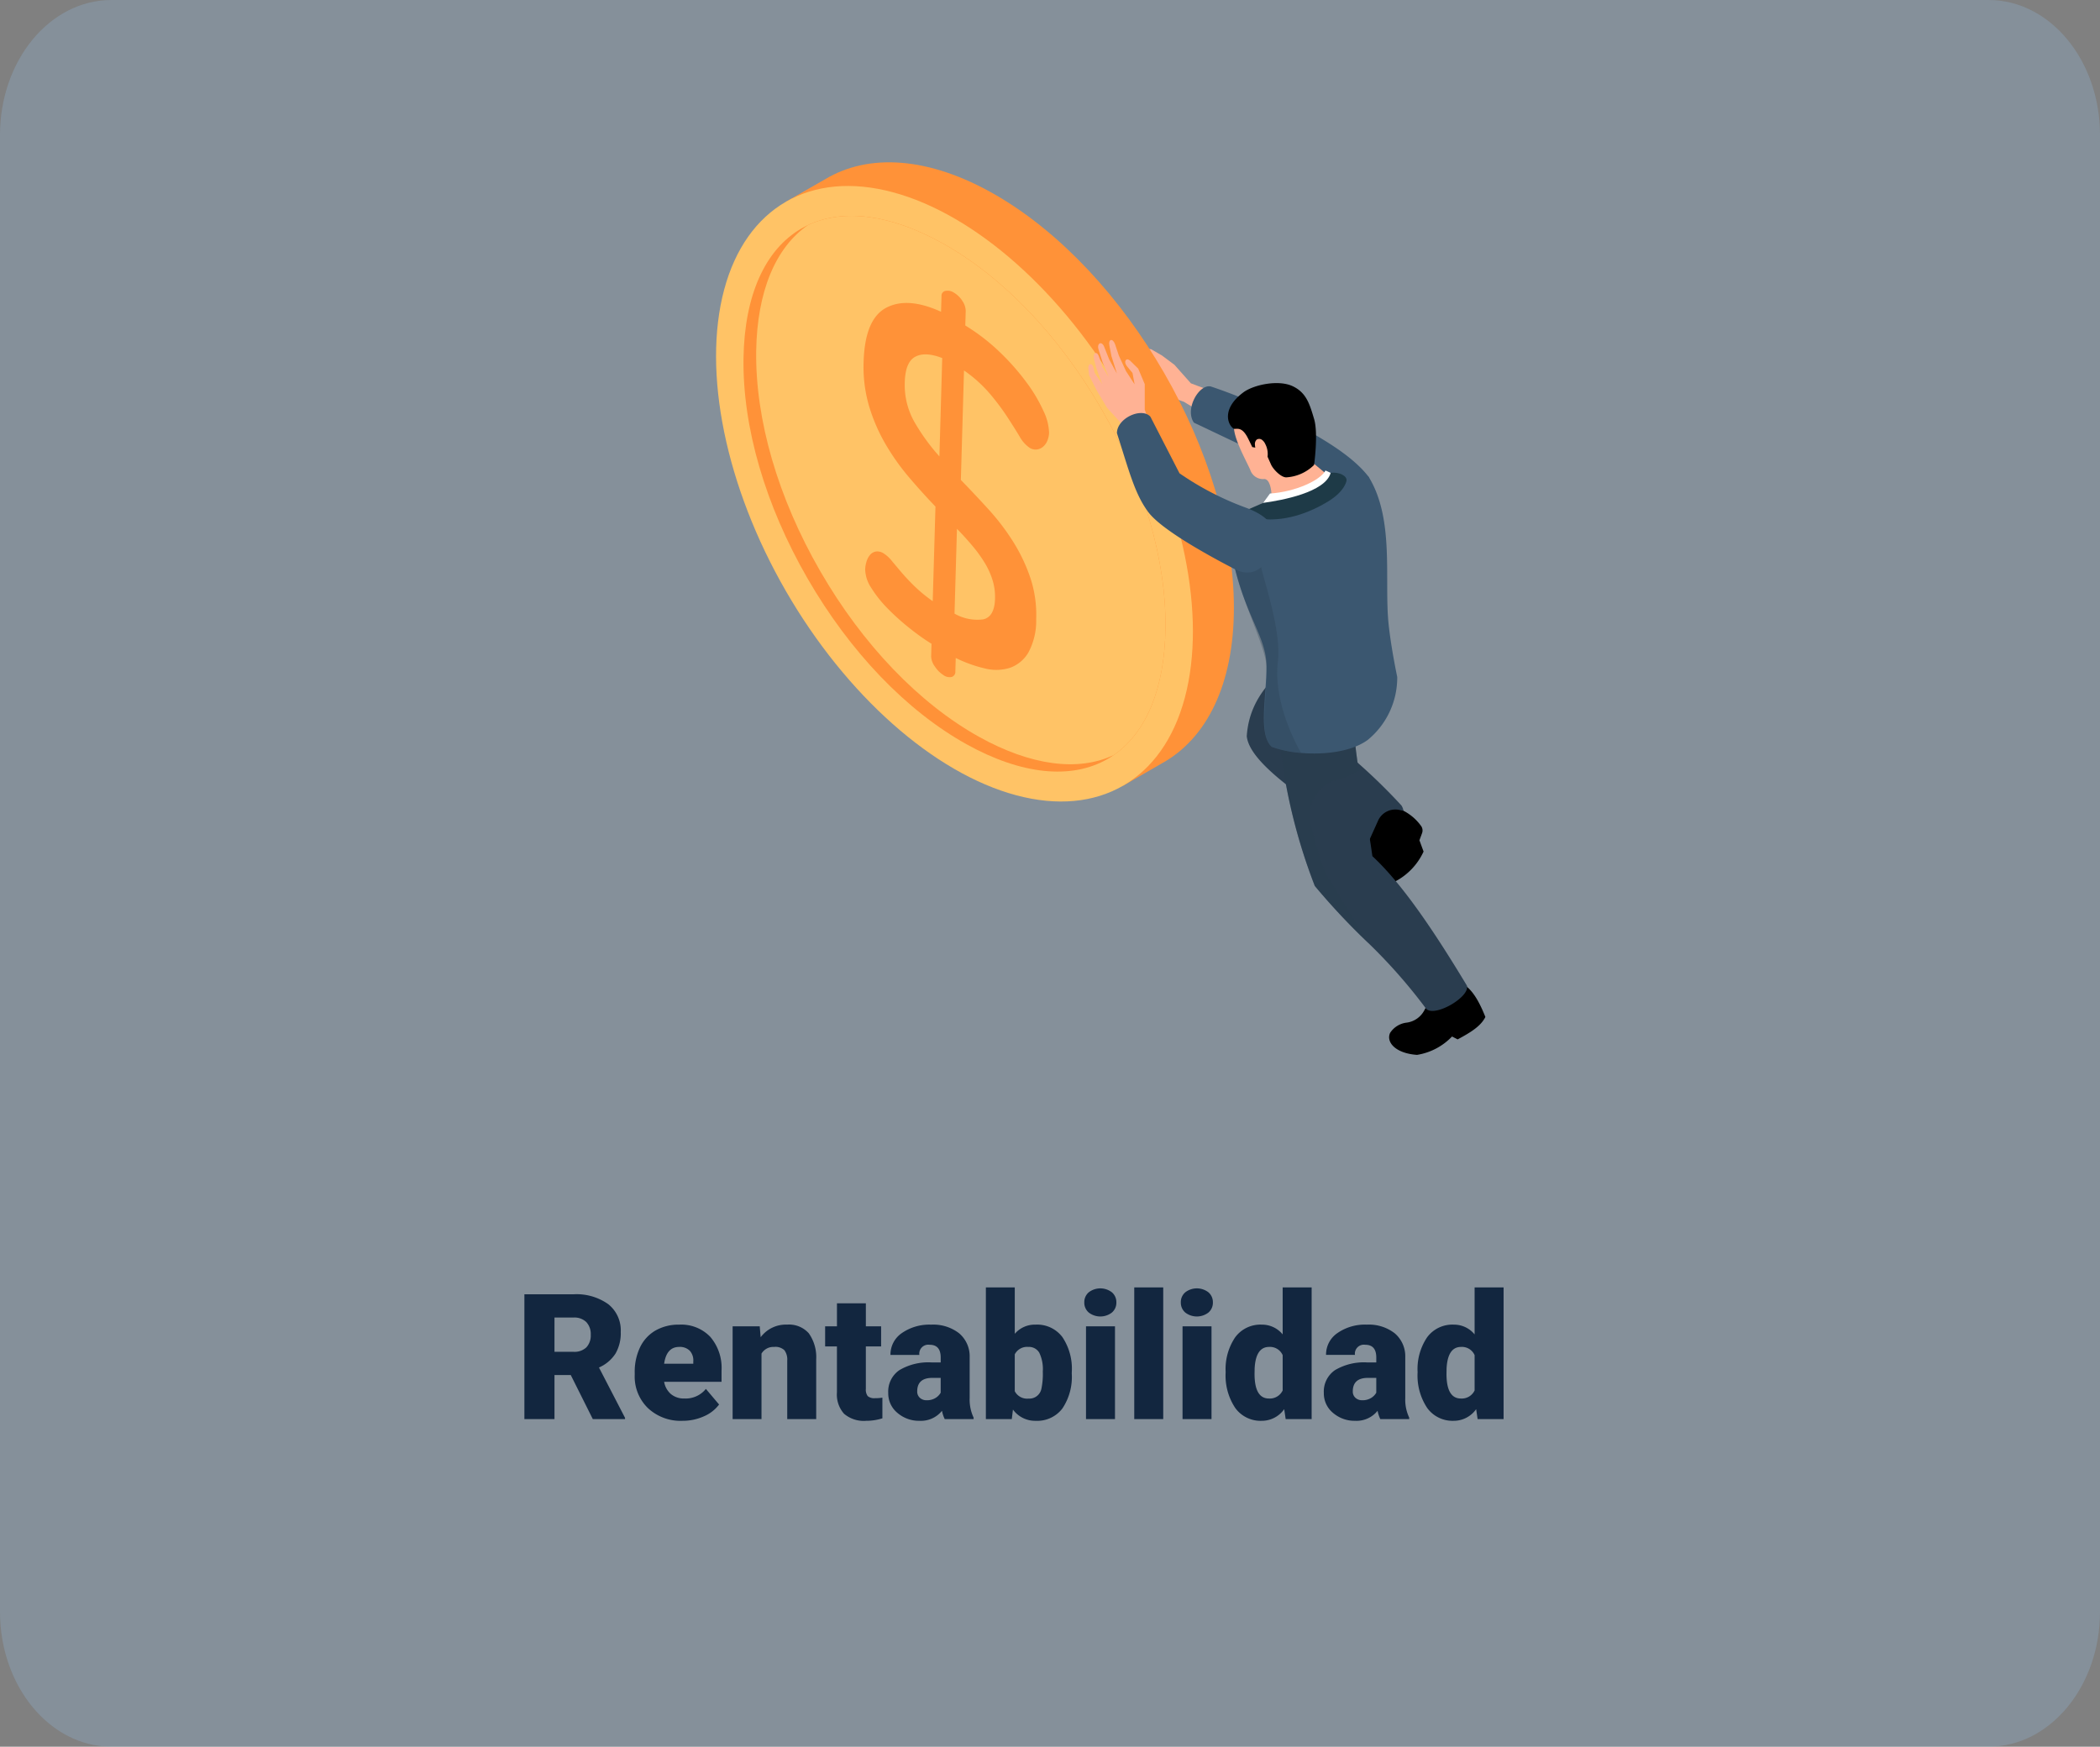 <svg xmlns="http://www.w3.org/2000/svg" width="382.741" height="318.386" viewBox="0 0 382.741 318.386"><rect x="0" y="0" width="382.741" height="318.386" fill="#808080" stroke="none"/><g transform="translate(-1035.293 -3017.999)"><g transform="translate(121.112 -5928.813)"><path d="M914.443,8946.811h342.147c11.211,0,20.3,11.017,20.3,24.6v269.181c0,13.588-9.087,24.6-20.3,24.6H914.443c-11.21,0-20.3-11.015-20.3-24.6V8971.413C894.147,8957.827,903.234,8946.811,914.443,8946.811Z" transform="translate(20.035 0.001)" fill="#97c2e8" opacity="0.25" style="isolation:isolate"/><g transform="translate(1026.69 8965.85)"><path d="M1096.783,9013.609c.057,0,2.093.364,2.093.364l1.671,1.633.584.579a9.58,9.58,0,0,0,3.948,2.36l3.419,2.055,1.613-4-3.719-1.4-3-3.38-2.266-1.69-1.978-1.152-3.819-.347c-.732,0-.684.8-.108.778l-.488.223c-.588.239-.224.979.21.94h.538c-.452.25-.346.873.288.883l1.421.059,1.748.5.729.558-2.573-.288C1095.728,9012.188,1095.592,9013.341,1096.783,9013.609Z" transform="translate(-1001.852 -8964.366)" fill="#ffb294"/><path d="M1034.028,8982.9l61.454,106.441,7.134-4.118c8.054-4.469,13.062-14.273,13.062-28.326,0-27.712-19.455-61.408-43.454-75.265-12.17-7.025-23.166-7.59-31.053-2.837C1041.162,8978.778,1034.028,8982.9,1034.028,8982.9Z" transform="translate(-1003.301 -8965.156)" fill="#ff9238"/><ellipse cx="35.48" cy="61.453" rx="35.48" ry="61.453" transform="translate(0 35.481) rotate(-30)" fill="#ffc366"/><path d="M1037.023,8987.551c.39-.226.792-.432,1.189-.622,6.507-3.081,15.147-1.93,24.535,3.293,10.965,6.1,21.244,16.832,28.967,30.208s11.874,27.641,11.672,40.181c-.172,10.74-3.489,18.808-9.41,22.9-.364.249-.743.494-1.133.72-6.615,3.818-15.752,2.863-25.719-2.686-10.96-6.1-21.238-16.823-28.961-30.2s-11.874-27.643-11.678-40.19C1026.661,8999.75,1030.408,8991.368,1037.023,8987.551Z" transform="translate(-1003.482 -8964.927)" fill="#ff9238"/><path d="M1038.158,8986.929c6.507-3.081,15.147-1.93,24.535,3.293,10.965,6.1,21.244,16.832,28.967,30.208s11.874,27.641,11.672,40.181c-.172,10.74-3.489,18.808-9.41,22.9-6.508,3.081-15.152,1.919-24.54-3.3-10.95-6.1-21.238-16.824-28.961-30.2s-11.864-27.647-11.679-40.19C1028.914,8999.081,1032.236,8991.023,1038.158,8986.929Z" transform="translate(-1003.428 -8964.927)" fill="#ffc366"/><g transform="translate(44.88 33.944)"><path d="M1066.392,9004.9a36.591,36.591,0,0,1,6.328,4.89,42.981,42.981,0,0,1,4.827,5.481,28.083,28.083,0,0,1,3.085,5.192,9.754,9.754,0,0,1,1.028,3.971,4.063,4.063,0,0,1-.308,1.457,2.83,2.83,0,0,1-.794,1.115,2.164,2.164,0,0,1-1.156.5,2.036,2.036,0,0,1-1.322-.336,6.02,6.02,0,0,1-1.805-2.062q-.906-1.51-2.22-3.526a43.505,43.505,0,0,0-3.189-4.252,24.7,24.7,0,0,0-4.71-4.236l-.573,19.962q2.515,2.583,5.023,5.335a42,42,0,0,1,4.474,5.864,31.094,31.094,0,0,1,3.158,6.609,21.391,21.391,0,0,1,1.076,7.578,12.174,12.174,0,0,1-1.431,6.08,6.36,6.36,0,0,1-3.353,2.777,8.372,8.372,0,0,1-4.607.105,24.617,24.617,0,0,1-5.272-1.9l-.071,2.463a.975.975,0,0,1-.638.991,1.884,1.884,0,0,1-1.587-.371,5.063,5.063,0,0,1-1.516-1.544,3.257,3.257,0,0,1-.671-1.81l.067-2.315a41.37,41.37,0,0,1-4.027-2.867,43.2,43.2,0,0,1-3.969-3.569,21.652,21.652,0,0,1-2.975-3.739,6.313,6.313,0,0,1-1.119-3.422,5.468,5.468,0,0,1,.228-1.334,3.375,3.375,0,0,1,.645-1.253,1.818,1.818,0,0,1,1.083-.635,2.1,2.1,0,0,1,1.472.386,5.977,5.977,0,0,1,1.409,1.3q.736.883,1.729,2.057t2.4,2.558a26.787,26.787,0,0,0,3.345,2.75l.5-17.244q-2.439-2.536-4.831-5.349a41.924,41.924,0,0,1-4.278-6.045,31.988,31.988,0,0,1-3-6.944,25.384,25.384,0,0,1-.986-8.041q.226-7.816,4.127-9.866t9.986.738l.083-2.887a.879.879,0,0,1,.75-.923,2.093,2.093,0,0,1,1.55.348,4.586,4.586,0,0,1,1.552,1.566,3.283,3.283,0,0,1,.56,1.741Zm5.419,49.8a10.4,10.4,0,0,0-.471-3.446,14.1,14.1,0,0,0-1.469-3.192,25.441,25.441,0,0,0-2.233-3.06q-1.287-1.526-2.766-3.041l-.445,15.459a8.358,8.358,0,0,0,5.221,1.049Q1071.716,9058.007,1071.811,9054.7Zm-16.445-39.5a13.606,13.606,0,0,0,1.733,7.246,36.979,36.979,0,0,0,4.575,6.315l.514-17.923q-3.084-1.207-4.9-.248T1055.366,9015.19Z" transform="translate(-1047.849 -8998.552)" fill="#ff9238"/></g><path d="M1106.662,9022.2c-1.729-2.477.98-7.144,3.117-6.581a90.024,90.024,0,0,1,14.571,6.352c4.671,2.551,10.943,5.91,14.164,10.114,1.453,5.374-.665,9.065-4.029,9.936l-12.786-12.675Z" transform="translate(-1001.572 -8964.199)" fill="#3b5770"/><path d="M1094.72,9025.44l-.932-2.984-2.525-2.776-1.882-3.149-1.382-2.766-.125-1.065c-.173-1.1.662-1.3.906-.373l.217.978,1.382,2.075-1.036-2.827-.408-1.556c-.361-1.293.436-1.744.829-.727l.653,1.959,1.152,1.843-1.114-2.687-.768-2.421c-.268-.979.509-1.488,1-.537l.961,2.419,1.421,2.613-1-3.188-.37-1.916c-.245-1.147.571-1.455,1.022-.272l.692,2.072,1.305,2.844,1.575,2.419-.384-2.073-1.076-1.307c-.6-.835-.047-1.546.615-.96l1.5,1.476,1.191,2.827v4.646l1.307,3.728Z" transform="translate(-1002.01 -8964.397)" fill="#ffb294"/><path d="M1126.754,9062.5c-4.944,4.167-10.182,8.1-10.7,15.72.567,5.591,13.257,13.1,22.54,19.471,2.445,1.539,7.6-3.75,5.658-6.83a106.66,106.66,0,0,0-13.37-12.235l4.457-7.7Z" transform="translate(-1001.333 -8963.074)" fill="#2a3d4f"/><path d="M1138.2,9100.555l-.486-3.707,1.755-3.9a3.453,3.453,0,0,1,3.923-1.951l.774.177a9.064,9.064,0,0,1,3.085,2.658,1.414,1.414,0,0,1,.234,1.389l-.479,1.3.757,2.055a11.617,11.617,0,0,1-5.619,5.671Z" transform="translate(-1000.814 -8962.393)"/><path d="M1146.376,9121.042l2.431,3.944-1.036,1.943a4.264,4.264,0,0,1-3.136,2.169,4.18,4.18,0,0,0-3.066,1.883c-.756,1.677.971,3.725,4.916,4a11.286,11.286,0,0,0,6.374-3.349l1.023.525c2.457-1.312,4.24-2.441,5.057-4.084-1.495-3.729-2.83-5.525-4.891-6.489l-3.458-3.4Z" transform="translate(-1000.725 -8961.738)"/><path d="M1148.417,9127.372a98.338,98.338,0,0,0-10.317-11.694,123.319,123.319,0,0,1-9.779-10.427,103.081,103.081,0,0,1-6.537-27.752c-.072-.717-.133-1.433-.188-2.148l13.614-1.459c.023.39.048.778.074,1.168.224,3.156.606,6.226,1.054,9.242.781,5.248,1.763,10.351,2.48,15.521,5.5,5.1,11.312,13.793,17.217,23.579C1156.764,9125.509,1149.552,9129.642,1148.417,9127.372Z" transform="translate(-1001.2 -8962.801)" fill="#2a3d4f"/><path d="M1138.1,9115.658a123.319,123.319,0,0,1-9.779-10.427,103.081,103.081,0,0,1-6.537-27.752l13.289-2.771.21.331c.224,3.156.606,6.226,1.054,9.242a12.757,12.757,0,0,1-3.795,1.6,6.718,6.718,0,0,0-4.908,8.157,79.883,79.883,0,0,0,2.6,8.651Z" transform="translate(-1001.196 -8962.781)" fill="#2a3d4f" opacity="0.3" style="mix-blend-mode:multiply;isolation:isolate"/><path d="M1143.559,9068.176a14.671,14.671,0,0,1-5.355,11.465c-2.939,2.172-7.905,2.752-12.158,2.389a20.41,20.41,0,0,1-5.361-1.109c-2.519-2.314-.95-9.168-.956-14.676,0-4.527-2.732-7.863-4.917-14.838a55.2,55.2,0,0,1-2.1-10.012l4.918-2.742,15.776-7.412a19.818,19.818,0,0,1,4.954.469c4.765,7.795,2.787,18.852,3.63,26.863C1142.436,9062.871,1143.559,9068.176,1143.559,9068.176Z" transform="translate(-1001.413 -8963.823)" fill="#3b5770"/><path d="M1126.029,9081.688a20.412,20.412,0,0,1-5.361-1.108c-2.519-2.314-.669-9.177-.956-14.676-.195-3.731-4.515-11.628-6.322-20.174,1.067-1.06,5.68,1.1,5.324,1.5-.428.485,3.832,11.45,3.079,17.78C1120.882,9072.682,1125.446,9080.707,1126.029,9081.688Z" transform="translate(-1001.397 -8963.483)" fill="#2a3d4f" opacity="0.3" style="mix-blend-mode:multiply;isolation:isolate"/><g transform="translate(111.295 50.793)"><path d="M1118.493,9016.546c-3.87.361-4.821,1.891-4.531,5.351-.905,1.9,1.543,6.21,2.771,8.844a2.441,2.441,0,0,0,2.625,1.706c.578.1.813.631,1,1.186a6.409,6.409,0,0,1,.239,2.271c4.544-.35,8.343-1.382,9.733-4.61l-2.057-1.7-3.361-13.045Z" transform="translate(-1112.683 -9014.969)" fill="#ffb294"/><path d="M1113.79,9023.349c.624.035,1.481-.394,2.53,1.642.4.783.813,1.674.813,1.674l2.188.4,1.233,2.774c.39.879,1.8,2.339,2.764,2.35a7.874,7.874,0,0,0,5.088-2.264s.8-5.717,0-8.388-1.387-4.787-3.911-5.97-6.842-.321-8.824,1.018C1111.5,9019.59,1112.6,9022.6,1113.79,9023.349Z" transform="translate(-1112.708 -9015.007)"/><path d="M1117.785,9027.212a3.488,3.488,0,0,1-.271-1.184,1.1,1.1,0,0,1,.316-.955.839.839,0,0,1,.931.013,1.847,1.847,0,0,1,.619.759,3.926,3.926,0,0,1,.378,2.653c-.062.259-.2.551-.467.591s-.479-.189-.637-.4a11.737,11.737,0,0,1-1.1-1.806Z" transform="translate(-1112.593 -9014.768)" fill="#ffb294"/></g><path d="M1118.055,9037.766l2.186-3.006c4.6-.3,9.184-2.392,10.115-4.2l2.423,1.121-5.11,4.448Z" transform="translate(-1001.285 -8963.84)" fill="#fff"/><path d="M1114.777,9038.336s6.515,3.642,16.05-2.087c3.182-1.912,3.436-3.817,3.436-3.817.186-.884-1.405-1.685-2.883-1.44-.98,3.541-8.881,5-12.3,5.463Z" transform="translate(-1001.364 -8963.83)" fill="#1e3a47"/><path d="M1092.946,9024c2.088,6.46,3.163,10.835,5.52,14.113,2.053,3.11,10.328,7.764,15.953,10.676,2.75,1.424,5.041.32,6.337-2.492l.82-1.312c1.231-4.6-2.545-6.481-5.526-7.545a53.7,53.7,0,0,1-11.7-6.124l-5.3-10.312C1097.44,9019.214,1092.946,9021.287,1092.946,9024Z" transform="translate(-1001.887 -8964.085)" fill="#3b5770"/></g></g><path d="M14.32,25.969H11.352V34H5.867V11.25H14.82a9.985,9.985,0,0,1,6.328,1.8,6.091,6.091,0,0,1,2.281,5.078,7.4,7.4,0,0,1-.961,3.938,6.822,6.822,0,0,1-3.008,2.531l4.75,9.172V34H18.336Zm-2.969-4.234H14.82a3.118,3.118,0,0,0,2.352-.82,3.166,3.166,0,0,0,.789-2.289,3.2,3.2,0,0,0-.8-2.3,3.089,3.089,0,0,0-2.344-.836H11.352ZM34.68,34.313a8.691,8.691,0,0,1-6.3-2.32,8.013,8.013,0,0,1-2.406-6.039v-.437a10.383,10.383,0,0,1,.961-4.578,7.031,7.031,0,0,1,2.8-3.07,8.467,8.467,0,0,1,4.375-1.086,7.318,7.318,0,0,1,5.625,2.211A8.688,8.688,0,0,1,41.8,25.156V27.2H31.336a3.8,3.8,0,0,0,1.234,2.234,3.673,3.673,0,0,0,2.469.813,4.732,4.732,0,0,0,3.906-1.75l2.406,2.844a6.726,6.726,0,0,1-2.789,2.164A9.425,9.425,0,0,1,34.68,34.313Zm-.594-13.469q-2.313,0-2.75,3.063h5.313V23.5a2.608,2.608,0,0,0-.641-1.961A2.549,2.549,0,0,0,34.086,20.844Zm14.672-3.75.172,1.984a5.733,5.733,0,0,1,4.828-2.3A4.823,4.823,0,0,1,57.7,18.359a7.513,7.513,0,0,1,1.352,4.75V34H53.773V23.328a2.853,2.853,0,0,0-.516-1.883,2.385,2.385,0,0,0-1.875-.6,2.511,2.511,0,0,0-2.3,1.219V34H43.82V17.094Zm19.344-4.2v4.2h2.781V20.75H68.1v7.734a1.975,1.975,0,0,0,.344,1.328,1.844,1.844,0,0,0,1.359.375,7.725,7.725,0,0,0,1.313-.094v3.766a9.718,9.718,0,0,1-2.969.453,5.516,5.516,0,0,1-4.016-1.281,5.252,5.252,0,0,1-1.3-3.891V20.75H60.68V17.094h2.156v-4.2ZM82.477,34a5.946,5.946,0,0,1-.5-1.516,4.9,4.9,0,0,1-4.062,1.828,6,6,0,0,1-4.062-1.445,4.6,4.6,0,0,1-1.672-3.633,4.728,4.728,0,0,1,2.031-4.156,10.348,10.348,0,0,1,5.906-1.406h1.625v-.891q0-2.328-2.016-2.328A1.644,1.644,0,0,0,77.852,22.3H72.586a4.728,4.728,0,0,1,2.086-3.984,8.759,8.759,0,0,1,5.32-1.531A7.686,7.686,0,0,1,85.1,18.359a5.487,5.487,0,0,1,1.922,4.328v7.484a7.665,7.665,0,0,0,.719,3.563V34Zm-3.3-3.437a2.937,2.937,0,0,0,1.633-.422,2.644,2.644,0,0,0,.93-.953v-2.7H80.211q-2.75,0-2.75,2.469a1.507,1.507,0,0,0,.484,1.164A1.753,1.753,0,0,0,79.18,30.563Zm26.453-4.875a10.3,10.3,0,0,1-1.719,6.391,5.757,5.757,0,0,1-4.844,2.234,5,5,0,0,1-4.156-2.047L94.7,34H89.977V10h5.266v8.453a4.82,4.82,0,0,1,3.8-1.672,5.759,5.759,0,0,1,4.875,2.266,10.357,10.357,0,0,1,1.719,6.375Zm-5.281-.328a6.894,6.894,0,0,0-.648-3.477,2.185,2.185,0,0,0-1.992-1.039A2.52,2.52,0,0,0,95.242,22.2v6.719a2.534,2.534,0,0,0,2.5,1.344,2.237,2.237,0,0,0,2.359-1.812A13.036,13.036,0,0,0,100.352,25.359ZM113.508,34h-5.281V17.094h5.281Zm-5.594-21.266a2.35,2.35,0,0,1,.813-1.844,3.455,3.455,0,0,1,4.219,0,2.35,2.35,0,0,1,.813,1.844,2.35,2.35,0,0,1-.812,1.844,3.455,3.455,0,0,1-4.219,0A2.35,2.35,0,0,1,107.914,12.734ZM122.3,34h-5.281V10H122.3Zm8.8,0H125.82V17.094H131.1Zm-5.594-21.266a2.35,2.35,0,0,1,.813-1.844,3.455,3.455,0,0,1,4.219,0,2.35,2.35,0,0,1,.813,1.844,2.35,2.35,0,0,1-.812,1.844,3.455,3.455,0,0,1-4.219,0A2.35,2.35,0,0,1,125.508,12.734Zm8.172,12.688a10.327,10.327,0,0,1,1.734-6.328,5.709,5.709,0,0,1,4.844-2.312,4.855,4.855,0,0,1,3.813,1.781V10h5.281V34h-4.734l-.266-1.812a4.986,4.986,0,0,1-4.125,2.125A5.7,5.7,0,0,1,135.445,32,10.655,10.655,0,0,1,133.68,25.422Zm5.266.328q0,4.5,2.625,4.5a2.592,2.592,0,0,0,2.5-1.469V22.344a2.522,2.522,0,0,0-2.469-1.5q-2.437,0-2.641,3.938ZM161.867,34a5.945,5.945,0,0,1-.5-1.516,4.9,4.9,0,0,1-4.062,1.828,6,6,0,0,1-4.062-1.445,4.6,4.6,0,0,1-1.672-3.633,4.728,4.728,0,0,1,2.031-4.156,10.348,10.348,0,0,1,5.906-1.406h1.625v-.891q0-2.328-2.016-2.328a1.644,1.644,0,0,0-1.875,1.844h-5.266a4.728,4.728,0,0,1,2.086-3.984,8.759,8.759,0,0,1,5.32-1.531,7.686,7.686,0,0,1,5.109,1.578,5.487,5.487,0,0,1,1.922,4.328v7.484a7.665,7.665,0,0,0,.719,3.563V34Zm-3.3-3.437a2.937,2.937,0,0,0,1.633-.422,2.644,2.644,0,0,0,.93-.953v-2.7H159.6q-2.75,0-2.75,2.469a1.507,1.507,0,0,0,.484,1.164A1.753,1.753,0,0,0,158.57,30.563Zm10.094-5.141a10.327,10.327,0,0,1,1.734-6.328,5.709,5.709,0,0,1,4.844-2.312,4.855,4.855,0,0,1,3.813,1.781V10h5.281V34H179.6l-.266-1.812a4.986,4.986,0,0,1-4.125,2.125A5.7,5.7,0,0,1,170.43,32,10.655,10.655,0,0,1,168.664,25.422Zm5.266.328q0,4.5,2.625,4.5a2.592,2.592,0,0,0,2.5-1.469V22.344a2.522,2.522,0,0,0-2.469-1.5q-2.437,0-2.641,3.938Z" transform="translate(1125 3242.669)" fill="#12263f"/></g></svg>